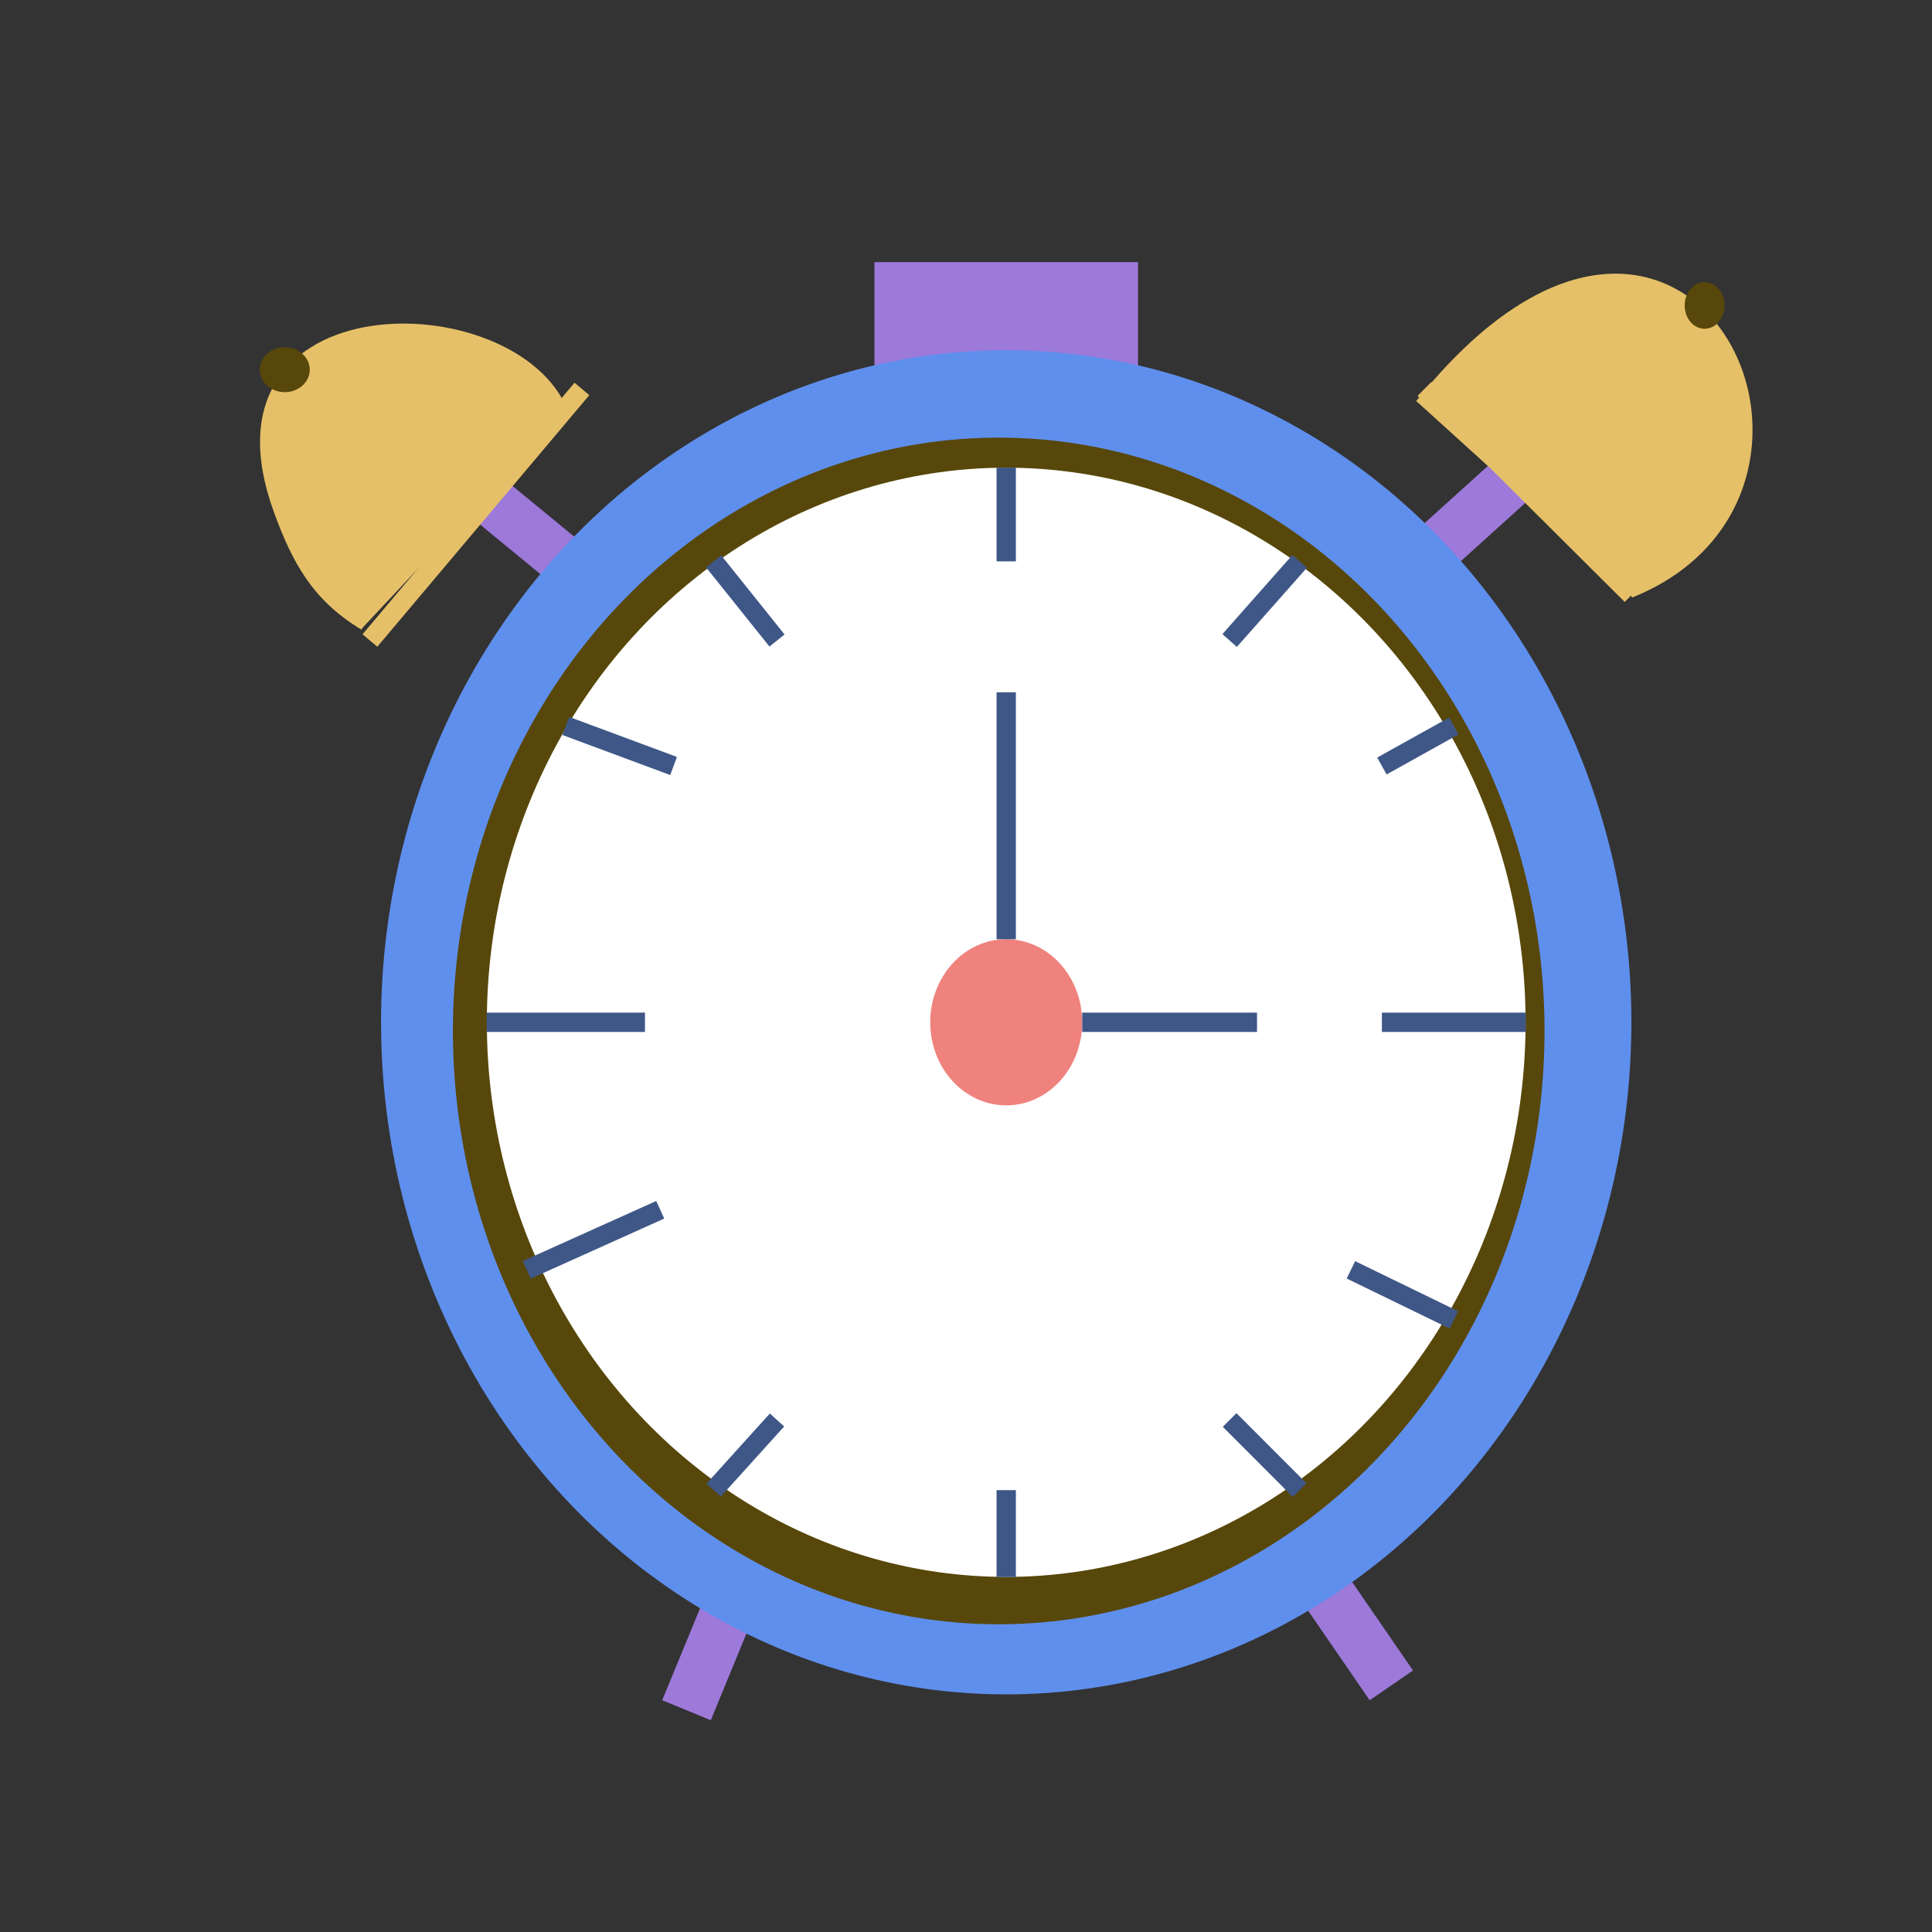 <svg id="eNnQVL1Dy2x1" xmlns="http://www.w3.org/2000/svg" xmlns:xlink="http://www.w3.org/1999/xlink"
 viewBox="0 0 300 300" shape-rendering="geometricPrecision" text-rendering="geometricPrecision" 
 project-id="b909ccc100e34f41927fb61c03d8c7e2" export-id="e01cfae7957c4040af0f6229a942ebf1" cached="false"><rect x="0" y="0" width="300" height="300" fill="#333333" stroke="none"/><rect width="23.283" height="7.276" 
 rx="0" ry="0" transform="matrix(.706-.638 0.751 0.832 218.45 83.727)" fill="#9d79da" stroke-width="0"/><rect width="23.283" height="7.276" 
 rx="0" ry="0" transform="matrix(.362-.88 1.037 0.426 102.827 264.014)" fill="#9d79da" stroke-width="0"/><rect width="23.283" height="7.276" 
 rx="0" ry="0" transform="matrix(-.539-.784 0.924-.635 212.684 264.014)" fill="#9d79da" stroke-width="0"/><rect width="23.283" height="7.276" rx="0" ry="0" transform="matrix(-.735-.604 0.683-.832 87.873 92.406)" fill="#9d79da" stroke-width="0"/><rect width="40.931" height="12.435" rx="0" ry="0" transform="matrix(1 0 0 1.583 135.78 40.708)" fill="#9d79da" stroke-width="0"/><ellipse rx="137.5" ry="137.5" transform="matrix(.706 0 0 0.759 156.245 158.741)" fill="#5f8fed" stroke-width="0"/><ellipse rx="90.73" ry="90.181" transform="matrix(.929 0 0 1.016 155.082 160.085)" fill="#57470a" stroke="#57470a"/><ellipse rx="99.076" ry="69.283" transform="matrix(.814 0 0 1.243 156.245 158.741)" fill="#fff" stroke-width="0"/><ellipse rx="11.799" ry="12.9" transform="translate(156.245 158.741)" fill="#ef827d" stroke-width="0"/><line x1="-13.573" y1="0" x2="13.573" y2="0" transform="translate(181.618 158.741)" fill="none" stroke="#3f5787" stroke-width="3"/><line x1="0" y1="19.172" x2="0" y2="-19.172" transform="translate(156.245 126.67)" fill="none" stroke="#3f5787" stroke-width="3"/><line x1="0" y1="-7.276" x2="0" y2="7.276" transform="translate(156.245 79.89)" fill="none" stroke="#3f5787" stroke-width="3"/><line x1="-11.173" y1="0" x2="11.173" y2="0" transform="translate(225.752 158.741)" fill="none" stroke="#3f5787" stroke-width="3"/><line x1="0" y1="-6.741" x2="0" y2="6.741" transform="translate(156.245 238.128)" fill="none" stroke="#3f5787" stroke-width="3"/><line x1="-12.291" y1="0" x2="12.291" y2="0" transform="translate(87.857 158.741)" fill="none" stroke="#3f5787" stroke-width="3"/><line x1="5.438" y1="-6.147" x2="-5.438" y2="6.147" transform="translate(196.374 93.313)" fill="none" stroke="#3f5787" stroke-width="3"/><line x1="-5.586" y1="3.109" x2="5.586" y2="-3.109" transform="translate(220.165 115.835)" fill="none" stroke="#3f5787" stroke-width="3"/><line x1="-7.991" y1="-3.886" x2="7.991" y2="3.886" transform="translate(217.761 201.065)" fill="none" stroke="#3f5787" stroke-width="3"/><line x1="5.438" y1="5.446" x2="-5.438" y2="-5.446" transform="translate(196.374 225.941)" fill="none" stroke="#3f5787" stroke-width="3"/><line x1="-10.362" y1="4.663" x2="10.362" y2="-4.663" transform="translate(92.158 192.516)" fill="none" stroke="#3f5787" stroke-width="3"/><line x1="-4.922" y1="5.446" x2="4.922" y2="-5.446" transform="translate(115.732 225.941)" fill="none" stroke="#3f5787" stroke-width="3"/><line x1="-8.368" y1="-3.109" x2="8.368" y2="3.109" transform="translate(96.225 115.835)" fill="none" stroke="#3f5787" stroke-width="3"/><line x1="-4.922" y1="-6.147" x2="4.922" y2="6.147" transform="translate(115.732 93.313)" fill="none" stroke="#3f5787" stroke-width="3"/><line x1="-0.259" y1="0" x2="0.259" y2="0" transform="translate(316.762 118.943)" fill="none" stroke="#3f5787" stroke-width="3"/><line x1="-16.456" y1="19.532" x2="16.456" y2="-19.532" transform="translate(73.9 79.928)" fill="none" stroke="#e6c068" stroke-width="3"/><line x1="-16.079" y1="-16.005" x2="16.079" y2="16.005" transform="translate(237.262 76.401)" fill="none" stroke="#e6c068" stroke-width="3"/><path d="M87.495,62.987c-7.806-19.515-58.017-20.043-45.076,15.544c2.883,7.928,6.035,13.673,13.471,18.134" transform="translate(.379 0.838)" fill="#e6c068" stroke="#e6c068" stroke-width="0.6"/><path d="M220.133,62.469c41.686-52.107,73.347,13.976,33.16,30.051" transform="translate(0 0)" fill="#e6c068" stroke="#e6c068" stroke-width="0.6"/><ellipse rx="3.384" ry="2.986" transform="translate(44.215 57.41)" fill="#57470a" stroke="#57470a"/><ellipse rx="2.591" ry="3.116" transform="translate(264.691 47.436)" fill="#57470a" stroke="#57470a"/></svg>
